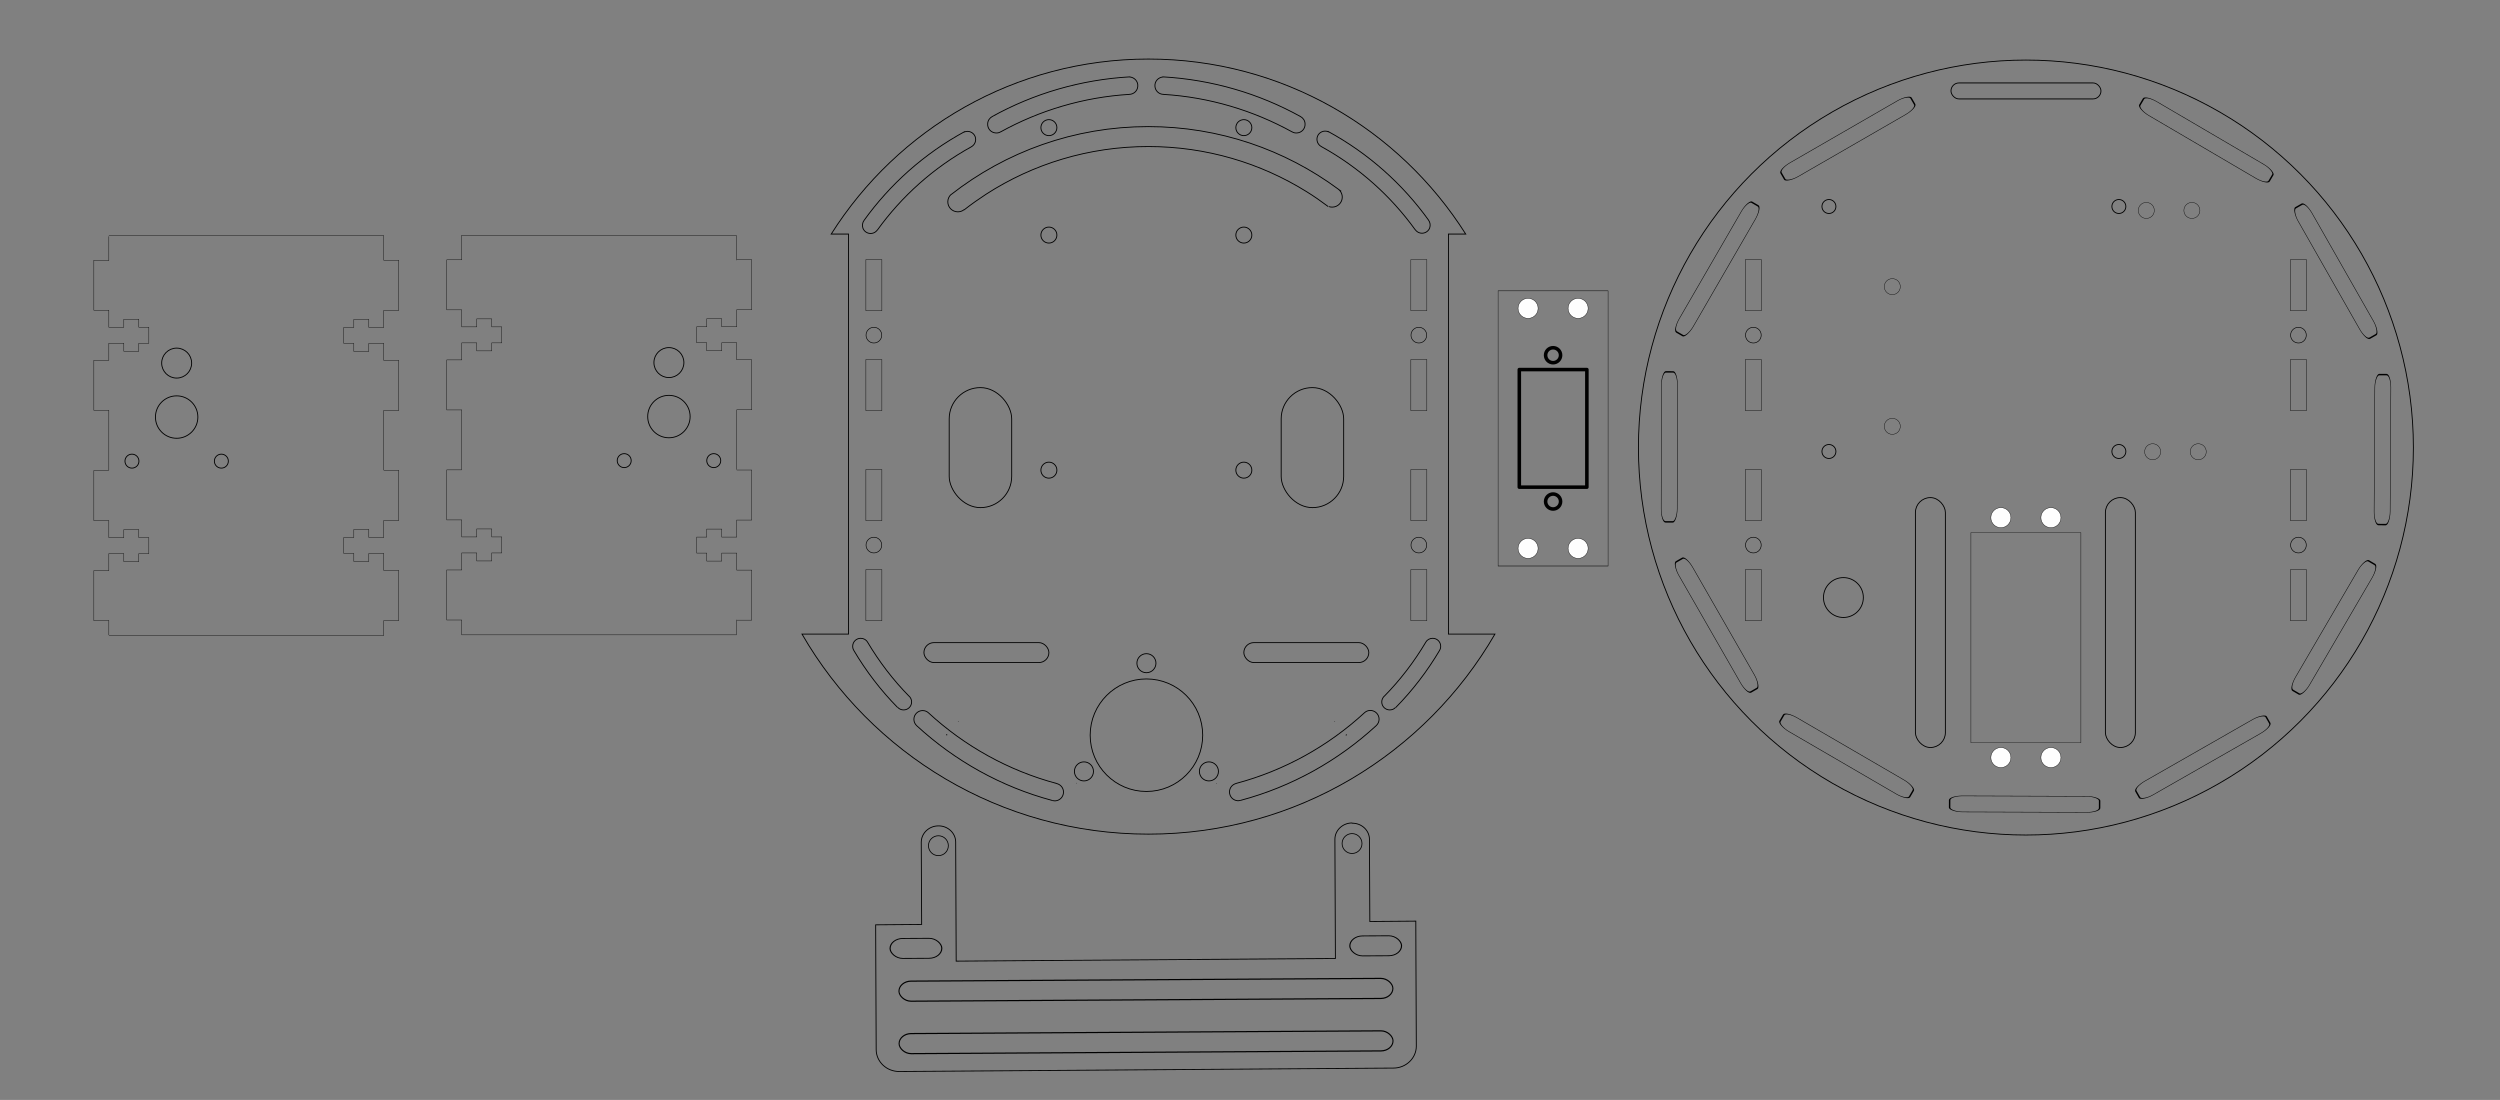 <?xml version="1.0" encoding="UTF-8"?>
<!DOCTYPE svg PUBLIC "-//W3C//DTD SVG 1.1//EN" "http://www.w3.org/Graphics/SVG/1.1/DTD/svg11.dtd">
<!-- Creator: CorelDRAW X5 -->
<svg xmlns="http://www.w3.org/2000/svg" xml:space="preserve" width="19.685in" height="8.661in" style="shape-rendering:geometricPrecision; text-rendering:geometricPrecision; image-rendering:optimizeQuality; fill-rule:evenodd; clip-rule:evenodd"
viewBox="0 0 19.685 8.661"
 xmlns:xlink="http://www.w3.org/1999/xlink">
 <rect x="0" y="0" width="19.685" height="8.661" fill="#808080" stroke="none"/>
 <defs>
  <style type="text/css">
   <![CDATA[
    .str0 {stroke:black;stroke-width:0.003}
    .str3 {stroke:black;stroke-width:0.003;stroke-linejoin:bevel}
    .str2 {stroke:black;stroke-width:0.007}
    .str1 {stroke:black;stroke-width:0.028;stroke-linecap:round;stroke-linejoin:round}
    .fil0 {fill:none}
    .fil1 {fill:#FEFEFE}
   ]]>
  </style>
 </defs>
 <g id="Layer_x0020_1">
  <g id="_259760392">
   <rect id="_259761160" class="fil0 str0" transform="matrix(-7.9518E-014 1.31 -1 -1.04131E-013 12.662 2.29)" width="1.654" height="0.866"/>
   <path id="_259761064" class="fil1 str0" d="M12.505 2.428c0,0.043 -0.035,0.079 -0.079,0.079 -0.043,0 -0.079,-0.035 -0.079,-0.079 0,-0.043 0.035,-0.079 0.079,-0.079 0.043,0 0.079,0.035 0.079,0.079z"/>
   <path id="_259760968" class="fil1 str0" d="M12.505 4.318c0,0.043 -0.035,0.079 -0.079,0.079 -0.043,0 -0.079,-0.035 -0.079,-0.079 0,-0.043 0.035,-0.079 0.079,-0.079 0.043,0 0.079,0.035 0.079,0.079z"/>
   <path id="_259760872" class="fil1 str0" d="M12.111 4.318c0,0.043 -0.035,0.079 -0.079,0.079 -0.043,0 -0.079,-0.035 -0.079,-0.079 0,-0.043 0.035,-0.079 0.079,-0.079 0.043,0 0.079,0.035 0.079,0.079z"/>
   <path id="_259760776" class="fil1 str0" d="M12.111 2.428c0,0.043 -0.035,0.079 -0.079,0.079 -0.043,0 -0.079,-0.035 -0.079,-0.079 0,-0.043 0.035,-0.079 0.079,-0.079 0.043,0 0.079,0.035 0.079,0.079z"/>
   <g>
    <polygon id="_259760680" class="fil0 str1" points="11.963,2.91 12.495,2.91 12.495,3.836 11.963,3.836 "/>
    <circle id="_259760560" class="fil0 str1" cx="12.229" cy="2.797" r="0.059"/>
    <circle id="_259760536" class="fil0 str1" cx="12.229" cy="3.949" r="0.059"/>
   </g>
  </g>
  <g id="_259645096">
   <path id="_259760224" class="fil0 str0" d="M5.801 4.883l0.118 0 0 -0.394 -0.118 0 0 -0.134 -0.118 0 0 0.063 -0.118 0 0 -0.063 -0.079 0 0 -0.126 0.079 0 0 -0.063 0.118 0 0 0.063 0.118 0 0 -0.134 0.118 0 0 -0.394 -0.118 0m-1.5748e-005 -1.652l0 -0.192m-1.5748e-005 3.023l0 0.116m-2.165 -2.949l0 -0.195 2.165 0m-2.165 3.029l0 0.118 2.165 0m-2.165 -0.117l-0.118 0 0 -0.394 0.118 0 0 -0.134 0.118 0 0 0.063 0.118 0 0 -0.063 0.079 0 0 -0.126 -0.079 0 0 -0.063 -0.118 0 0 0.063 -0.118 0 0 -0.134 -0.118 0 0 -0.394 0.118 0m1.5748e-005 -0.472l-0.118 0 0 -0.394 0.118 0 0 -0.134 0.118 0 0 0.063 0.118 0 0 -0.063 0.079 0 0 -0.126 -0.079 0 0 -0.063 -0.118 0 0 0.063 -0.118 0 0 -0.134 -0.118 0 0 -0.394 0.118 0m2.165 1.181l0.118 0 0 -0.394 -0.118 0 0 -0.134 -0.118 0 0 0.063 -0.118 0 0 -0.063 -0.079 0 0 -0.126 0.079 0 0 -0.063 0.118 0 0 0.063 0.118 0 0 -0.134 0.118 0 0 -0.394 -0.118 0m0 1.181l0 0.472m-2.165 -0.472l0 0.472"/>
   <circle id="_259760128" class="fil0 str2" cx="5.62" cy="3.627" r="0.055"/>
   <circle id="_259645336" class="fil0 str2" cx="4.915" cy="3.627" r="0.055"/>
   <circle id="_259645240" class="fil0 str2" cx="5.267" cy="3.28" r="0.167"/>
   <circle id="_259645072" class="fil0 str2" cx="5.267" cy="2.855" r="0.118"/>
  </g>
  <g id="_259644496">
   <path id="_259644928" class="fil0 str0" d="M0.857 4.887l-0.118 0 0 -0.394 0.118 0 0 -0.134 0.118 0 0 0.063 0.118 0 0 -0.063 0.079 0 0 -0.126 -0.079 0 0 -0.063 -0.118 0 0 0.063 -0.118 0 0 -0.134 -0.118 0 0 -0.394 0.118 0m1.5748e-005 -1.652l0 -0.192m1.5748e-005 3.023l0 0.116m2.165 -2.949l0 -0.195 -2.165 0m2.165 3.029l0 0.118 -2.165 0m2.165 -0.117l0.118 0 0 -0.394 -0.118 0 0 -0.134 -0.118 0 0 0.063 -0.118 0 0 -0.063 -0.079 0 0 -0.126 0.079 0 0 -0.063 0.118 0 0 0.063 0.118 0 0 -0.134 0.118 0 0 -0.394 -0.118 0m-1.5748e-005 -0.472l0.118 0 0 -0.394 -0.118 0 0 -0.134 -0.118 0 0 0.063 -0.118 0 0 -0.063 -0.079 0 0 -0.126 0.079 0 0 -0.063 0.118 0 0 0.063 0.118 0 0 -0.134 0.118 0 0 -0.394 -0.118 0m-2.165 1.181l-0.118 0 0 -0.394 0.118 0 0 -0.134 0.118 0 0 0.063 0.118 0 0 -0.063 0.079 0 0 -0.126 -0.079 0 0 -0.063 -0.118 0 0 0.063 -0.118 0 0 -0.134 -0.118 0 0 -0.394 0.118 0m0 1.181l0 0.472m2.165 -0.472l0 0.472"/>
   <circle id="_259644832" class="fil0 str2" cx="1.039" cy="3.631" r="0.055"/>
   <circle id="_259644736" class="fil0 str2" cx="1.743" cy="3.631" r="0.055"/>
   <circle id="_259644640" class="fil0 str2" cx="1.391" cy="3.284" r="0.167"/>
   <circle id="_259644544" class="fil0 str2" cx="1.391" cy="2.859" r="0.118"/>
  </g>
  <g id="_259639672">
   <circle id="_259644400" class="fil0 str2" cx="15.952" cy="3.524" r="3.051"/>
   <g>
    <rect id="_259644280" class="fil0 str0" transform="matrix(2.82502E-014 -1.02 1.067 2.70142E-014 13.743 4.887)" width="0.394" height="0.118"/>
    <rect id="_259644160" class="fil0 str0" transform="matrix(2.82502E-014 -1.02 1.067 2.70142E-014 13.743 4.099)" width="0.394" height="0.118"/>
    <circle id="_259644064" class="fil0 str0" transform="matrix(4.30711E-014 -1.626 1.626 4.30711E-014 13.806 4.292)" r="0.038"/>
   </g>
   <g>
    <rect id="_259643896" class="fil0 str0" transform="matrix(2.82502E-014 -1.02 1.067 2.70142E-014 13.743 3.233)" width="0.394" height="0.118"/>
    <rect id="_259643776" class="fil0 str0" transform="matrix(2.82502E-014 -1.02 1.067 2.70142E-014 13.743 2.446)" width="0.394" height="0.118"/>
    <circle id="_259643680" class="fil0 str0" transform="matrix(4.30711E-014 -1.626 1.626 4.30711E-014 13.806 2.639)" r="0.038"/>
   </g>
   <g>
    <rect id="_259643512" class="fil0 str0" transform="matrix(2.82502E-014 -1.02 1.067 2.70142E-014 18.035 3.233)" width="0.394" height="0.118"/>
    <rect id="_259643392" class="fil0 str0" transform="matrix(2.82502E-014 -1.02 1.067 2.70142E-014 18.035 2.446)" width="0.394" height="0.118"/>
    <circle id="_259643296" class="fil0 str0" transform="matrix(4.30711E-014 -1.626 1.626 4.30711E-014 18.098 2.639)" r="0.038"/>
   </g>
   <g>
    <rect id="_259643128" class="fil0 str0" transform="matrix(2.82502E-014 -1.02 1.067 2.70142E-014 18.035 4.887)" width="0.394" height="0.118"/>
    <rect id="_259643008" class="fil0 str0" transform="matrix(2.82502E-014 -1.02 1.067 2.70142E-014 18.035 4.099)" width="0.394" height="0.118"/>
    <circle id="_259642912" class="fil0 str0" transform="matrix(4.30711E-014 -1.626 1.626 4.30711E-014 18.098 4.292)" r="0.038"/>
   </g>
   <rect id="_259642744" class="fil0 str2" x="15.362" y="0.653" width="1.181" height="0.126" rx="0.063" ry="0.063"/>
   <rect id="_259642624" class="fil0 str2" transform="matrix(1.413 -0.815 0.268 0.465 14.007 1.332)" width="0.724" height="0.235" rx="0.063" ry="0.063"/>
   <rect id="_259642504" class="fil0 str2" transform="matrix(0.817 -1.412 0.464 0.269 13.172 2.597)" width="0.724" height="0.235" rx="0.063" ry="0.063"/>
   <rect id="_259642384" class="fil0 str2" transform="matrix(0.003 -1.631 0.537 0.001 13.08 4.109)" width="0.724" height="0.235" rx="0.063" ry="0.063"/>
   <rect id="_259642264" class="fil0 str2" transform="matrix(-0.812 -1.415 0.465 -0.267 13.756 5.466)" width="0.724" height="0.235" rx="0.063" ry="0.063"/>
   <rect id="_259642144" class="fil0 str2" transform="matrix(-1.41 -0.82 0.27 -0.464 15.019 6.303)" width="0.724" height="0.235" rx="0.063" ry="0.063"/>
   <rect id="_259642024" class="fil0 str2" transform="matrix(-1.631 -0.006 0.002 -0.537 16.532 6.397)" width="0.724" height="0.235" rx="0.063" ry="0.063"/>
   <rect id="_259641904" class="fil0 str2" transform="matrix(-1.416 0.809 -0.266 -0.466 17.889 5.724)" width="0.724" height="0.235" rx="0.063" ry="0.063"/>
   <rect id="_259641784" class="fil0 str2" transform="matrix(-0.823 1.409 -0.463 -0.271 18.729 4.462)" width="0.724" height="0.235" rx="0.063" ry="0.063"/>
   <rect id="_259641664" class="fil0 str2" transform="matrix(-0.009 1.631 -0.537 -0.003 18.826 2.95)" width="0.724" height="0.235" rx="0.063" ry="0.063"/>
   <rect id="_259641544" class="fil0 str2" transform="matrix(0.807 1.418 -0.466 0.265 18.155 1.591)" width="0.724" height="0.235" rx="0.063" ry="0.063"/>
   <rect id="_259641424" class="fil0 str2" transform="matrix(1.407 0.825 -0.271 0.463 16.895 0.749)" width="0.724" height="0.235" rx="0.063" ry="0.063"/>
   <rect id="_259641304" class="fil0 str0" transform="matrix(-7.9518E-014 1 -1 -7.9518E-014 16.385 4.194)" width="1.654" height="0.866"/>
   <path id="_259641208" class="fil1 str0" d="M16.228 4.076c0,0.043 -0.035,0.079 -0.079,0.079 -0.043,0 -0.079,-0.035 -0.079,-0.079 0,-0.043 0.035,-0.079 0.079,-0.079 0.043,0 0.079,0.035 0.079,0.079z"/>
   <path id="_259641112" class="fil1 str0" d="M16.228 5.965c0,0.043 -0.035,0.079 -0.079,0.079 -0.043,0 -0.079,-0.035 -0.079,-0.079 0,-0.043 0.035,-0.079 0.079,-0.079 0.043,0 0.079,0.035 0.079,0.079z"/>
   <path id="_259641016" class="fil1 str0" d="M15.834 5.965c0,0.043 -0.035,0.079 -0.079,0.079 -0.043,0 -0.079,-0.035 -0.079,-0.079 0,-0.043 0.035,-0.079 0.079,-0.079 0.043,0 0.079,0.035 0.079,0.079z"/>
   <path id="_259640920" class="fil1 str0" d="M15.834 4.076c0,0.043 -0.035,0.079 -0.079,0.079 -0.043,0 -0.079,-0.035 -0.079,-0.079 0,-0.043 0.035,-0.079 0.079,-0.079 0.043,0 0.079,0.035 0.079,0.079z"/>
   <rect id="_259640800" class="fil0 str2" x="15.082" y="3.918" width="0.236" height="1.968" rx="0.118" ry="0.118"/>
   <rect id="_259640680" class="fil0 str2" x="16.578" y="3.918" width="0.236" height="1.968" rx="0.118" ry="0.118"/>
   <g>
    <path id="_259640608" class="fil0 str3" d="M16.887 3.557c0,-0.035 0.028,-0.063 0.063,-0.063 0.035,-3.93701e-006 0.063,0.028 0.063,0.063 3.93701e-006,0.035 -0.028,0.063 -0.063,0.063 -0.035,3.93701e-006 -0.063,-0.028 -0.063,-0.063z"/>
    <path id="_259640536" class="fil0 str3" d="M17.246 3.557c0,-0.035 0.028,-0.063 0.063,-0.063 0.035,-3.93701e-006 0.063,0.028 0.063,0.063 3.93701e-006,0.035 -0.028,0.063 -0.063,0.063 -0.035,3.93701e-006 -0.063,-0.028 -0.063,-0.063z"/>
    <path id="_259640464" class="fil0 str3" d="M14.837 3.357c0,-0.035 0.028,-0.063 0.063,-0.063 0.035,-3.93701e-006 0.063,0.028 0.063,0.063 3.93701e-006,0.035 -0.028,0.063 -0.063,0.063 -0.035,3.93701e-006 -0.063,-0.028 -0.063,-0.063z"/>
    <path id="_259640392" class="fil0 str3" d="M14.837 2.257c0,-0.035 0.028,-0.063 0.063,-0.063 0.035,-3.93701e-006 0.063,0.028 0.063,0.063 3.93701e-006,0.035 -0.028,0.063 -0.063,0.063 -0.035,3.93701e-006 -0.063,-0.028 -0.063,-0.063z"/>
    <path id="_259640296" class="fil0 str3" d="M16.837 1.657c0,-0.035 0.028,-0.063 0.063,-0.063 0.035,-3.93701e-006 0.063,0.028 0.063,0.063 3.93701e-006,0.035 -0.028,0.063 -0.063,0.063 -0.035,3.93701e-006 -0.063,-0.028 -0.063,-0.063z"/>
    <path id="_259640248" class="fil0 str3" d="M17.196 1.657c0,-0.035 0.028,-0.063 0.063,-0.063 0.035,-3.93701e-006 0.063,0.028 0.063,0.063 3.93701e-006,0.035 -0.028,0.063 -0.063,0.063 -0.035,3.93701e-006 -0.063,-0.028 -0.063,-0.063z"/>
   </g>
   <circle id="_259640104" class="fil0 str2" cx="14.515" cy="4.705" r="0.157"/>
   <circle id="_259640008" class="fil0 str2" cx="14.401" cy="1.626" r="0.055"/>
   <circle id="_259639912" class="fil0 str2" cx="14.401" cy="3.555" r="0.055"/>
   <circle id="_259639816" class="fil0 str2" cx="16.684" cy="1.626" r="0.055"/>
   <circle id="_259639648" class="fil0 str2" cx="16.684" cy="3.555" r="0.055"/>
  </g>
  <g id="_259638784">
   <path id="_259639504" class="fil0 str2" d="M10.647 6.482l7.87402e-006 0c0.075,-0.001 0.136,0.057 0.136,0.127l0.003 0.647 0.362 -0.003 0.001 0.293 0 9.44882e-005 7.87402e-006 0 0.003 0.692c0,0.094 -0.081,0.172 -0.18,0.172l-3.89 0.027c-0.1,0.001 -0.182,-0.076 -0.183,-0.171l-0.003 -0.691 -0.001 -0.293 0.362 -0.003 -0.003 -0.647c-0,-0.071 0.061,-0.129 0.135,-0.129l7.87402e-006 0c0.075,-0.001 0.136,0.057 0.136,0.127l0.004 0.938 2.986 -0.021 -0.004 -0.938c-0,-0.071 0.061,-0.129 0.135,-0.129z"/>
   <rect id="_259639384" class="fil0 str2" transform="matrix(1.203 -0.007 0.007 1.35 7.078 7.726)" width="3.233" height="0.117" rx="0.079" ry="0.079"/>
   <rect id="_259639264" class="fil0 str2" transform="matrix(1.203 -0.007 0.007 1.35 7.079 8.139)" width="3.233" height="0.117" rx="0.079" ry="0.079"/>
   <rect id="_259639144" class="fil0 str2" transform="matrix(1.269 -0.007 0.006 1.021 7.008 7.39)" width="0.321" height="0.154" rx="0.079" ry="0.079"/>
   <rect id="_259639024" class="fil0 str2" transform="matrix(1.269 -0.007 0.006 1.021 10.628 7.37)" width="0.321" height="0.154" rx="0.079" ry="0.079"/>
   <circle id="_259638904" class="fil0 str2" transform="matrix(0.9 -0.005 0.005 0.9 7.389 6.659)" r="0.087"/>
   <circle id="_259638760" class="fil0 str2" transform="matrix(0.9 -0.005 0.005 0.9 10.646 6.642)" r="0.087"/>
  </g>
  <g id="_238000936">
   <path id="_259638616" class="fil0 str2" d="M9.043 0.465c1.052,0 1.975,0.55 2.498,1.378l-0.136 0 0 3.15 0.136 0 0.23 0c-0.545,0.941 -1.562,1.575 -2.728,1.575 -1.166,0 -2.184,-0.633 -2.728,-1.575l0.23 0 0.136 0 0 -3.15 -0.136 0c0.523,-0.828 1.446,-1.378 2.498,-1.378z"/>
   <rect id="_259638496" class="fil0 str0" transform="matrix(2.82502E-014 -1.02 1.067 2.70142E-014 6.818 4.887)" width="0.394" height="0.118"/>
   <rect id="_259638376" class="fil0 str0" transform="matrix(2.82502E-014 -1.02 1.067 2.70142E-014 6.818 4.099)" width="0.394" height="0.118"/>
   <circle id="_259638280" class="fil0 str0" transform="matrix(4.30711E-014 -1.626 1.626 4.30711E-014 6.881 4.292)" r="0.038"/>
   <rect id="_259638160" class="fil0 str0" transform="matrix(2.82502E-014 -1.02 1.067 2.70142E-014 6.818 3.233)" width="0.394" height="0.118"/>
   <rect id="_259638040" class="fil0 str0" transform="matrix(2.82502E-014 -1.02 1.067 2.70142E-014 6.818 2.446)" width="0.394" height="0.118"/>
   <circle id="_259637944" class="fil0 str0" transform="matrix(4.30711E-014 -1.626 1.626 4.30711E-014 6.881 2.639)" r="0.038"/>
   <rect id="_259637824" class="fil0 str0" transform="matrix(2.82502E-014 -1.02 1.067 2.70142E-014 11.109 3.233)" width="0.394" height="0.118"/>
   <polygon id="_259637656" class="fil0 str0" points="11.109,2.446 11.109,2.044 11.235,2.044 11.235,2.446 "/>
   <circle id="_259637560" class="fil0 str0" transform="matrix(4.30711E-014 -1.626 1.626 4.30711E-014 11.172 2.639)" r="0.038"/>
   <rect id="_259637440" class="fil0 str0" transform="matrix(2.82502E-014 -1.02 1.067 2.70142E-014 11.109 4.887)" width="0.394" height="0.118"/>
   <rect id="_259637320" class="fil0 str0" transform="matrix(2.82502E-014 -1.02 1.067 2.70142E-014 11.109 4.099)" width="0.394" height="0.118"/>
   <circle id="_235010008" class="fil0 str0" transform="matrix(4.30711E-014 -1.626 1.626 4.30711E-014 11.172 4.292)" r="0.038"/>
   <rect id="_238003816" class="fil0 str2" x="7.275" y="5.06" width="0.984" height="0.157" rx="0.079" ry="0.079"/>
   <rect id="_238003720" class="fil0 str2" x="9.794" y="5.06" width="0.984" height="0.157" rx="0.079" ry="0.079"/>
   <rect id="_238003600" class="fil0 str2" x="7.474" y="3.052" width="0.492" height="0.945" rx="0.246" ry="0.246"/>
   <rect id="_238003480" class="fil0 str2" x="10.088" y="3.052" width="0.492" height="0.945" rx="0.246" ry="0.246"/>
   <path id="_238003312" class="fil0 str2" d="M10.597 5.79c0.002,-0.002 0.004,-0.004 0.007,-0.006m-1.024 0.385c0.001,-0 0.001,-0 0.002,-0m0.927 -0.485c0,-9.44882e-005 0,-0 0,-0m-3.198 -0.071c0.283,0.261 0.629,0.455 1.012,0.557m-1.104 -0.455c0.299,0.275 0.663,0.48 1.067,0.588m-0.975 -0.69c-0.012,-0.011 -0.028,-0.018 -0.046,-0.018 -0.038,0 -0.069,0.031 -0.069,0.069 0,0.02 0.009,0.038 0.023,0.051m1.102 0.455c0.03,0.007 0.053,0.034 0.053,0.067 0,0.037 -0.029,0.067 -0.065,0.069 -0.001,7.08661e-005 -0.003,0 -0.004,0 -0.006,0 -0.011,-0.001 -0.017,-0.002 -0.001,-0 -0.002,-0 -0.002,-0.001"/>
   <path id="_238003144" class="fil0 str2" d="M7.458 5.789c-0.002,-0.002 -0.004,-0.004 -0.007,-0.006m1.024 0.385c-0.001,-0 -0.001,-0 -0.002,-0m-0.927 -0.485c-0,-9.44882e-005 -0,-0 -0,-0m3.198 -0.071c-0.283,0.261 -0.629,0.455 -1.012,0.557m1.104 -0.455c-0.299,0.275 -0.663,0.48 -1.067,0.588m0.975 -0.69c0.012,-0.011 0.028,-0.018 0.046,-0.018 0.038,0 0.069,0.031 0.069,0.069 0,0.02 -0.009,0.038 -0.023,0.051m-1.102 0.455c-0.03,0.007 -0.053,0.034 -0.053,0.067 0,0.037 0.029,0.067 0.065,0.069 0.001,7.08661e-005 0.003,0 0.004,0 0.006,0 0.011,-0.001 0.017,-0.002 0.001,-0 0.002,-0 0.002,-0.001"/>
   <path id="_238002976" class="fil0 str2" d="M6.722 5.12c0.097,0.164 0.213,0.316 0.346,0.451m-0.237 -0.515c0.092,0.155 0.202,0.299 0.328,0.427m-0.327 -0.426c-0.011,-0.019 -0.031,-0.031 -0.055,-0.031 -0.035,0 -0.063,0.028 -0.063,0.063 0,0.012 0.003,0.023 0.009,0.032m0.435 0.36c0.012,0.012 0.02,0.028 0.02,0.046 0,0.035 -0.028,0.063 -0.063,0.063 -0.018,0 -0.034,-0.007 -0.045,-0.019"/>
   <path id="_238002808" class="fil0 str2" d="M11.336 5.12c-0.097,0.164 -0.213,0.316 -0.346,0.451m0.237 -0.515c-0.092,0.155 -0.202,0.299 -0.328,0.427m0.327 -0.426c0.011,-0.019 0.031,-0.031 0.055,-0.031 0.035,0 0.063,0.028 0.063,0.063 0,0.012 -0.003,0.023 -0.009,0.032m-0.435 0.36c-0.012,0.012 -0.02,0.028 -0.02,0.046 0,0.035 0.028,0.063 0.063,0.063 0.018,0 0.034,-0.007 0.045,-0.019"/>
   <g>
    <circle id="_238002712" class="fil0 str2" cx="9.027" cy="5.222" r="0.075"/>
    <circle id="_238002616" class="fil0 str2" cx="9.027" cy="5.789" r="0.443"/>
    <circle id="_238002496" class="fil0 str2" cx="8.535" cy="6.074" r="0.075"/>
    <circle id="_238002352" class="fil0 str2" cx="9.519" cy="6.074" r="0.075"/>
   </g>
   <path id="_238002208" class="fil0 str2" d="M9.153 0.605c0.391,0.022 0.761,0.132 1.088,0.313m-0.002 -0.001c0.021,0.011 0.036,0.032 0.037,0.057 0.003,0.038 -0.026,0.071 -0.064,0.073 -0.014,0.001 -0.027,-0.002 -0.038,-0.009m-1.007 -0.432c-0.003,-0 -0.006,-0 -0.009,2.75591e-005 -0.038,0.003 -0.067,0.035 -0.064,0.073 0.002,0.036 0.032,0.064 0.068,0.064m-0.004 -0c0.365,0.022 0.711,0.127 1.017,0.296"/>
   <path id="_238002040" class="fil0 str2" d="M8.9 0.605c-0.391,0.022 -0.761,0.132 -1.088,0.313m0.002 -0.001c-0.021,0.011 -0.036,0.032 -0.037,0.057 -0.003,0.038 0.026,0.071 0.064,0.073 0.014,0.001 0.027,-0.002 0.038,-0.009m1.007 -0.432c0.003,-0 0.006,-0 0.009,2.75591e-005 0.038,0.003 0.067,0.035 0.064,0.073 -0.002,0.036 -0.032,0.064 -0.068,0.064m0.004 -0c-0.365,0.022 -0.711,0.127 -1.017,0.296"/>
   <path id="_238001872" class="fil0 str2" d="M7.598 1.035c-0.322,0.175 -0.591,0.417 -0.795,0.701m0.001 -0.001c-0.013,0.017 -0.017,0.041 -0.009,0.063 0.013,0.033 0.051,0.049 0.084,0.036 0.012,-0.005 0.022,-0.013 0.029,-0.023m0.679 -0.769c0.002,-0.001 0.005,-0.002 0.007,-0.003 0.033,-0.013 0.071,0.003 0.084,0.036 0.012,0.032 -0.002,0.067 -0.032,0.082m0.004 -0.002c-0.3,0.165 -0.551,0.392 -0.742,0.657"/>
   <path id="_238001704" class="fil0 str2" d="M10.454 1.033c0.322,0.175 0.591,0.417 0.795,0.701m-0.001 -0.001c0.013,0.017 0.017,0.041 0.009,0.063 -0.013,0.033 -0.051,0.049 -0.084,0.036 -0.012,-0.005 -0.022,-0.013 -0.029,-0.023m-0.679 -0.769c-0.002,-0.001 -0.005,-0.002 -0.007,-0.003 -0.033,-0.013 -0.071,0.003 -0.084,0.036 -0.012,0.032 0.002,0.067 0.032,0.082m-0.004 -0.002c0.3,0.165 0.551,0.392 0.742,0.657"/>
   <path id="_238001536" class="fil0 str2" d="M7.592 1.652l0 -0 0 -9.84252e-005 0.001 -0 0.002 -0.002c0.055,-0.043 0.112,-0.083 0.17,-0.121 0.368,-0.237 0.807,-0.375 1.277,-0.375 0.457,0 0.883,0.13 1.244,0.354 0.06,0.037 0.117,0.077 0.173,0.119m0.101 -0.121c-0.007,-0.005 -0.015,-0.011 -0.022,-0.016l-0.001 -0.001c-0.418,-0.309 -0.936,-0.492 -1.496,-0.492 -0.585,0 -1.124,0.2 -1.552,0.535m2.976 0.095c0.008,0.003 0.016,0.004 0.025,0.004 0.043,0 0.079,-0.035 0.079,-0.079 0,-0.017 -0.006,-0.033 -0.015,-0.046 -0.005,-0.006 -0.01,-0.012 -0.016,-0.016l-0.001 -0.001m-2.946 0.163l-0.001 0 -0 9.84252e-005 -0 0c-0.013,0.01 -0.03,0.016 -0.048,0.016 -0.043,0 -0.079,-0.035 -0.079,-0.079 0,-0.023 0.01,-0.044 0.026,-0.058"/>
   <circle id="_238001440" class="fil0 str2" cx="8.259" cy="1.005" r="0.063"/>
   <circle id="_238001344" class="fil0 str2" cx="8.259" cy="1.851" r="0.063"/>
   <circle id="_238001248" class="fil0 str2" cx="8.259" cy="3.702" r="0.063"/>
   <circle id="_238001152" class="fil0 str2" cx="9.794" cy="3.702" r="0.063"/>
   <circle id="_238001056" class="fil0 str2" cx="9.794" cy="1.851" r="0.063"/>
   <circle id="_238001008" class="fil0 str2" cx="9.794" cy="1.005" r="0.063"/>
  </g>
 </g>
</svg>

